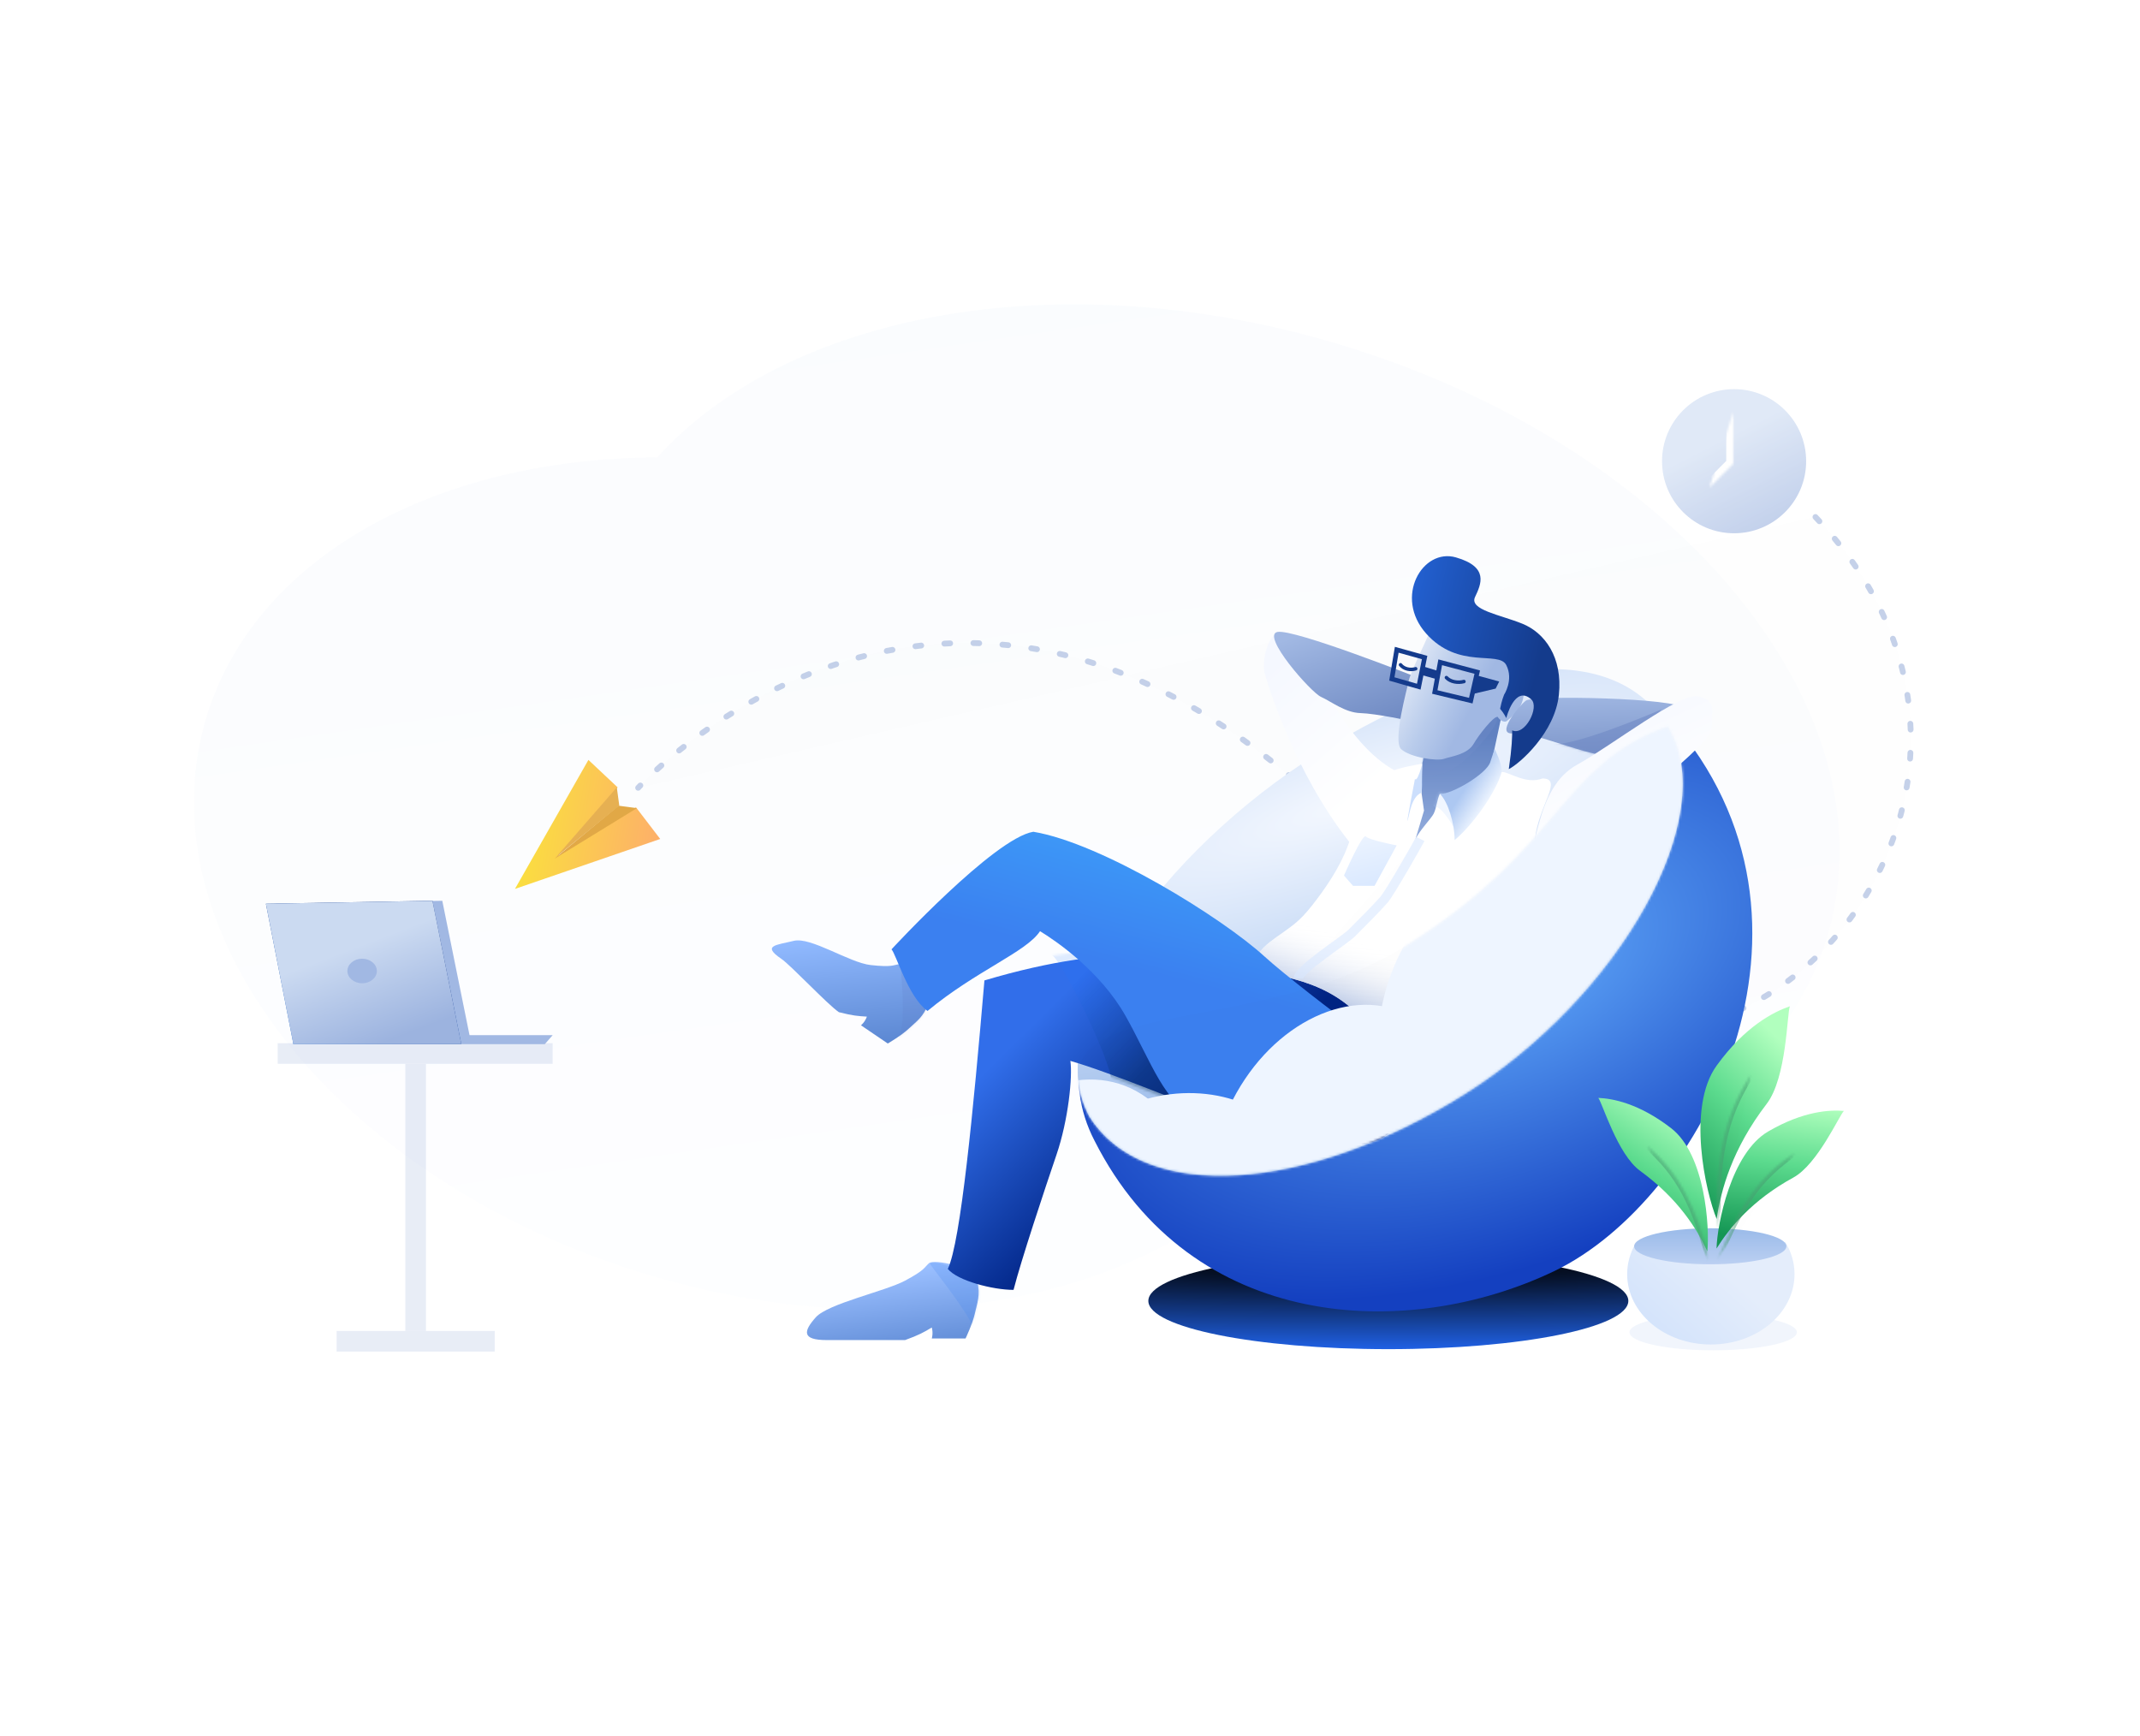 <svg width="900" height="730" viewBox="0 0 900 730" fill="none" xmlns="http://www.w3.org/2000/svg">
<g clip-path="url(#clip0_1_237)">
<rect width="900" height="729.826" transform="matrix(-1 0 0 1 900 0)" fill="white"/>
<path opacity="0.07" fill-rule="evenodd" clip-rule="evenodd" d="M276.41 192.364C330.512 132.437 442.978 110.231 558.543 143.44C702.382 184.774 796.551 296.304 768.877 392.549C745.113 475.194 639.233 519.695 518.711 504.45C464.43 549.4 371.431 564.529 276.582 537.273C145.208 499.521 60.035 394.75 86.342 303.26C106.136 234.421 183.403 192.715 276.41 192.364Z" fill="url(#paint0_linear_1_237)"/>
<g opacity="0.2">
<path fill-rule="evenodd" clip-rule="evenodd" d="M179.148 447.351H170.474V559.763H179.148V447.351Z" fill="#8CA4D4"/>
<path fill-rule="evenodd" clip-rule="evenodd" d="M208.059 559.727H141.563V568.4H208.059V559.727Z" fill="#8CA4D4"/>
<path fill-rule="evenodd" clip-rule="evenodd" d="M232.427 438.713H116.782V447.387H232.427V438.713Z" fill="#8CA4D4"/>
<mask id="mask0_1_237" style="mask-type:alpha" maskUnits="userSpaceOnUse" x="116" y="438" width="117" height="10">
<path fill-rule="evenodd" clip-rule="evenodd" d="M232.427 438.713H116.782V447.387H232.427V438.713Z" fill="white"/>
</mask>
<g mask="url(#mask0_1_237)">
</g>
</g>
<path fill-rule="evenodd" clip-rule="evenodd" d="M198.146 438.713L186.009 378.826L115.956 380.065L127.934 438.713H198.146Z" fill="#A1B8E3"/>
<path fill-rule="evenodd" clip-rule="evenodd" d="M232.427 435.347H123.4V439.127H229.122L232.427 435.347Z" fill="#A1B8E3"/>
<path fill-rule="evenodd" clip-rule="evenodd" d="M194.016 439.126L181.879 378.826L111.826 380.065L123.391 439.126H194.016Z" fill="url(#paint1_linear_1_237)"/>
<path fill-rule="evenodd" clip-rule="evenodd" d="M194.016 439.126L181.879 378.826L111.826 380.065L123.391 439.126H194.016Z" fill="url(#paint2_linear_1_237)"/>
<mask id="mask1_1_237" style="mask-type:alpha" maskUnits="userSpaceOnUse" x="111" y="378" width="84" height="62">
<path fill-rule="evenodd" clip-rule="evenodd" d="M194.016 439.126L181.879 378.826L111.826 380.065L123.391 439.126H194.016Z" fill="white"/>
</mask>
<g mask="url(#mask1_1_237)">
<path fill-rule="evenodd" clip-rule="evenodd" d="M152.302 403.194C148.88 403.194 146.106 405.505 146.106 408.357C146.106 411.208 148.88 413.519 152.302 413.519C155.723 413.519 158.497 411.208 158.497 408.357C158.497 405.505 155.723 403.194 152.302 403.194Z" fill="#A1B8E3"/>
</g>
<g opacity="0.5">
<path fill-rule="evenodd" clip-rule="evenodd" d="M763.506 217.427C883.032 342.993 707.384 520.602 600.805 387.184C421.265 162.429 268.379 331.311 268.379 331.311" fill="black" fill-opacity="0.01"/>
<path d="M763.506 217.427C883.032 342.993 707.384 520.602 600.805 387.184C421.265 162.429 268.379 331.311 268.379 331.311" stroke="#8CA4D4" stroke-width="2.444" stroke-linecap="round" stroke-dasharray="2.44 9.78"/>
</g>
<path fill-rule="evenodd" clip-rule="evenodd" d="M277.66 352.833L267.478 339.532L234.475 360.183L259.754 331.131L247.465 319.58L216.569 373.834L277.66 352.833Z" fill="url(#paint3_linear_1_237)"/>
<path fill-rule="evenodd" clip-rule="evenodd" d="M267.829 339.882L260.105 338.832L233.07 361.233L267.829 339.882Z" fill="#E1A846"/>
<path fill-rule="evenodd" clip-rule="evenodd" d="M260.456 338.832L259.403 331.131L233.772 360.533L260.456 338.832Z" fill="#E6B052"/>
<path fill-rule="evenodd" clip-rule="evenodd" d="M583.882 567.388C528.139 567.388 482.95 558.307 482.95 547.104C482.95 535.902 528.139 526.82 583.882 526.82C639.625 526.82 684.813 535.902 684.813 547.104C684.813 558.307 639.625 567.388 583.882 567.388Z" fill="url(#paint4_radial_1_237)"/>
<path fill-rule="evenodd" clip-rule="evenodd" d="M653.738 534.533C591.884 564.205 501.069 560.285 460.332 479.764C433.418 427.953 490.84 365.914 553.914 322.775C610.524 284.058 660.875 275.278 690.418 297.075C693.792 299.564 699.789 299.075 702.513 302.461C777.5 388.055 715.591 504.861 653.738 534.533Z" fill="url(#paint5_radial_1_237)"/>
<path fill-rule="evenodd" clip-rule="evenodd" d="M615.531 460.398C549.385 501.731 481.071 506.248 458.101 469.488C436.789 429.774 488.493 357.949 554.639 316.616C620.785 275.284 678.417 268.732 701.387 305.491C724.356 342.25 681.677 419.065 615.531 460.398Z" fill="url(#paint6_radial_1_237)"/>
<g filter="url(#filter0_f_1_237)">
<path fill-rule="evenodd" clip-rule="evenodd" d="M600.582 431.402C570.924 449.945 540.294 451.972 529.995 435.48C520.439 417.663 543.622 385.439 573.28 366.896C602.938 348.353 628.779 345.414 639.078 361.905C649.377 378.397 630.241 412.859 600.582 431.402Z" fill="#94B0D7"/>
</g>
<path fill-rule="evenodd" clip-rule="evenodd" d="M410.007 552.313C410.974 547.906 412.428 544.628 410.974 538.679C409.52 532.73 392.788 529.358 390.677 531.264C388.566 533.169 388.91 534.189 380.547 538.63C372.184 543.072 348.214 548.237 343.083 553.999C337.952 559.76 336.997 563.57 347.661 563.57C352.672 563.57 374.621 563.57 380.644 563.57C386.564 561.424 388.555 560.268 391.874 558.282C392.551 560.771 391.874 562.89 391.874 562.89H406.079C406.079 562.89 409.041 556.72 410.007 552.313Z" fill="url(#paint7_linear_1_237)"/>
<mask id="mask2_1_237" style="mask-type:alpha" maskUnits="userSpaceOnUse" x="339" y="530" width="73" height="34">
<path fill-rule="evenodd" clip-rule="evenodd" d="M410.007 552.313C410.974 547.906 412.428 544.628 410.974 538.679C409.52 532.73 392.788 529.358 390.677 531.264C388.566 533.169 388.91 534.189 380.547 538.63C372.184 543.072 348.214 548.237 343.083 553.999C337.952 559.76 336.997 563.57 347.661 563.57C352.672 563.57 374.621 563.57 380.644 563.57C386.564 561.424 388.555 560.268 391.874 558.282C392.551 560.771 391.874 562.89 391.874 562.89H406.079C406.079 562.89 409.041 556.72 410.007 552.313Z" fill="white"/>
</mask>
<g mask="url(#mask2_1_237)">
<g opacity="0.2">
<path fill-rule="evenodd" clip-rule="evenodd" d="M409.972 559.55C406.911 551.665 394.984 536.955 391.529 532.167C388.073 527.38 414.428 537.81 414.428 537.81C414.428 537.81 413.032 567.435 409.972 559.55Z" fill="#3D82F0" style="mix-blend-mode:multiply"/>
</g>
</g>
<path fill-rule="evenodd" clip-rule="evenodd" d="M382.2 432.583C385.347 429.612 388.272 427.798 390.33 422.299C392.389 416.801 380.925 405.11 378.22 405.482C375.514 405.854 375.236 406.848 366.198 405.86C357.159 404.872 340.993 393.879 333.807 395.679C326.622 397.48 320.172 397.516 328.639 403.264C332.618 405.966 348.025 422.43 352.807 425.676C358.666 427.167 360.871 427.324 364.578 427.539C363.772 429.876 362.09 431.191 362.09 431.191L373.368 438.848C373.368 438.848 379.052 435.554 382.2 432.583Z" fill="url(#paint8_linear_1_237)"/>
<mask id="mask3_1_237" style="mask-type:alpha" maskUnits="userSpaceOnUse" x="324" y="395" width="67" height="44">
<path fill-rule="evenodd" clip-rule="evenodd" d="M382.2 432.583C385.347 429.612 388.272 427.798 390.33 422.299C392.389 416.801 380.925 405.11 378.22 405.482C375.514 405.854 375.236 406.848 366.198 405.86C357.159 404.872 340.993 393.879 333.807 395.679C326.622 397.48 320.172 397.516 328.639 403.264C332.618 405.966 348.025 422.43 352.807 425.676C358.666 427.167 360.871 427.324 364.578 427.539C363.772 429.876 362.09 431.191 362.09 431.191L373.368 438.848C373.368 438.848 379.052 435.554 382.2 432.583Z" fill="white"/>
</mask>
<g mask="url(#mask3_1_237)">
<g opacity="0.2">
<path fill-rule="evenodd" clip-rule="evenodd" d="M377.543 437.687C382.278 427.877 377.401 405.744 379.561 403.784C381.721 401.824 392.282 419.623 392.282 419.623C392.282 419.623 397.306 424.606 389.234 432.056C381.161 439.507 372.808 447.497 377.543 437.687Z" fill="#617FC8" style="mix-blend-mode:multiply"/>
</g>
</g>
<g filter="url(#filter1_i_1_237)">
<path fill-rule="evenodd" clip-rule="evenodd" d="M586.957 323.747C564.99 312.051 552.473 277.906 543.4 268.305C534.328 258.704 530.322 277.072 531.821 282.48C533.321 287.888 544.378 324.236 567.458 353.591C567.458 372.769 589.794 339.135 586.957 323.747Z" fill="url(#paint9_linear_1_237)"/>
</g>
<path fill-rule="evenodd" clip-rule="evenodd" d="M596.353 285.003C596.353 285.003 544.287 264.412 537.248 265.773C530.209 267.135 551.246 291.129 555.551 293.065C559.855 295.001 565.705 299.725 572.179 299.893C578.652 300.061 593.532 303.267 593.532 303.267L596.353 285.003Z" fill="url(#paint10_linear_1_237)"/>
<g filter="url(#filter2_i_1_237)">
<path fill-rule="evenodd" clip-rule="evenodd" d="M583.497 439.333C577.1 430.702 561.437 412.698 527.719 406.14C494.001 399.581 463.033 393.457 406.192 410.366C401.512 465.247 396.179 520.504 390.797 531.694C394.902 536.689 409.732 540.506 418.432 540.506C421.588 528.15 431.478 498.381 436.502 483.657C441.527 468.933 443.308 450.655 442.337 444.21C459.467 449.077 494.555 463.869 506.857 468.251C519.16 472.633 561.369 486.525 575.34 475.341C589.311 464.157 589.895 447.964 583.497 439.333Z" fill="url(#paint11_linear_1_237)"/>
</g>
<mask id="mask4_1_237" style="mask-type:alpha" maskUnits="userSpaceOnUse" x="390" y="399" width="198" height="142">
<path fill-rule="evenodd" clip-rule="evenodd" d="M583.497 439.333C577.1 430.702 561.437 412.698 527.719 406.14C494.001 399.581 463.033 393.457 406.192 410.366C401.512 465.247 396.179 520.504 390.797 531.694C394.902 536.689 409.732 540.506 418.432 540.506C421.588 528.15 431.478 498.381 436.502 483.657C441.527 468.933 443.308 450.655 442.337 444.21C459.467 449.077 494.555 463.869 506.857 468.251C519.16 472.633 561.369 486.525 575.34 475.341C589.311 464.157 589.895 447.964 583.497 439.333Z" fill="white"/>
</mask>
<g mask="url(#mask4_1_237)">
<g opacity="0.3">
<path fill-rule="evenodd" clip-rule="evenodd" d="M467.277 454.225C467.277 446.577 447.91 406.211 442.725 401.896C437.539 397.581 452.939 398.222 452.939 398.222C452.939 398.222 488.023 434.637 492.631 454.225C497.238 473.812 467.277 461.873 467.277 454.225Z" fill="url(#paint12_linear_1_237)" style="mix-blend-mode:multiply"/>
</g>
</g>
<path fill-rule="evenodd" clip-rule="evenodd" d="M625.7 328.455C627.396 319.95 630.667 305.041 631.32 301.855C631.974 298.669 600.333 309.673 600.333 309.673L596.354 330.528L591.8 365.798C591.8 365.798 624.004 336.961 625.7 328.455Z" fill="url(#paint13_linear_1_237)"/>
<mask id="mask5_1_237" style="mask-type:alpha" maskUnits="userSpaceOnUse" x="591" y="301" width="41" height="65">
<path fill-rule="evenodd" clip-rule="evenodd" d="M625.7 328.455C627.396 319.95 630.667 305.041 631.32 301.855C631.974 298.669 600.333 309.673 600.333 309.673L596.354 330.528L591.8 365.798C591.8 365.798 624.004 336.961 625.7 328.455Z" fill="white"/>
</mask>
<g mask="url(#mask5_1_237)">
<g opacity="0.2">
<path fill-rule="evenodd" clip-rule="evenodd" d="M629.594 302.741C629.594 305.943 617.587 319.636 611.101 323.39C604.614 327.144 592.928 326.796 592.928 326.796L594.709 308.357L629.594 299.548C629.594 299.548 629.594 299.539 629.594 302.741Z" fill="#7890CB" style="mix-blend-mode:multiply"/>
</g>
</g>
<path fill-rule="evenodd" clip-rule="evenodd" d="M598.109 321.192C598.109 321.192 586.095 323.147 585.268 324.65C577.455 330.325 569.939 347.213 566.729 355.962C563.52 364.711 557.365 373.747 551.817 380.772C546.269 387.797 543.608 389.246 536.339 394.444C529.07 399.642 526.399 403.766 530.513 407.641C534.627 411.516 558.317 410.011 575.181 431.081C589.913 437.121 589.895 439.33 594.272 426.279C598.65 413.229 634.642 380.599 640.479 376C646.317 371.401 644.062 366.981 645.533 352.894C647.005 338.807 657.619 327.385 648.691 327.385C641.656 330.004 634.802 324.65 631.709 324.65C620.438 327.456 617.872 338.549 613.193 336.223C608.514 333.896 605.519 333.896 605.519 333.896C604.427 336.111 604.076 339.905 602.984 342.119C601.892 344.334 597.325 348.776 595.295 352.894L598.883 340.911L597.882 333.746L598.109 321.192Z" fill="white"/>
<path fill-rule="evenodd" clip-rule="evenodd" d="M598.109 321.192C598.109 321.192 586.095 323.147 585.268 324.65C577.455 330.325 569.939 347.213 566.729 355.962C563.52 364.711 557.365 373.747 551.817 380.772C546.269 387.797 543.608 389.246 536.339 394.444C529.07 399.642 526.399 403.766 530.513 407.641C534.627 411.516 558.317 410.011 575.181 431.081C589.913 437.121 589.895 439.33 594.272 426.279C598.65 413.229 634.642 380.599 640.479 376C646.317 371.401 644.062 366.981 645.533 352.894C647.005 338.807 657.619 327.385 648.691 327.385C641.656 330.004 634.802 324.65 631.709 324.65C620.438 327.456 617.872 338.549 613.193 336.223C608.514 333.896 605.519 333.896 605.519 333.896C604.427 336.111 604.076 339.905 602.984 342.119C601.892 344.334 597.325 348.776 595.295 352.894L598.883 340.911L597.882 333.746L598.109 321.192Z" fill="url(#paint14_linear_1_237)"/>
<mask id="mask6_1_237" style="mask-type:alpha" maskUnits="userSpaceOnUse" x="528" y="321" width="125" height="115">
<path fill-rule="evenodd" clip-rule="evenodd" d="M598.109 321.192C598.109 321.192 586.095 323.147 585.268 324.65C577.455 330.325 569.939 347.213 566.729 355.962C563.52 364.711 557.365 373.747 551.817 380.772C546.269 387.797 543.608 389.246 536.339 394.444C529.07 399.642 526.399 403.766 530.513 407.641C534.627 411.516 558.317 410.011 575.181 431.081C589.913 437.121 589.895 439.33 594.272 426.279C598.65 413.229 634.642 380.599 640.479 376C646.317 371.401 644.062 366.981 645.533 352.894C647.005 338.807 657.619 327.385 648.691 327.385C641.656 330.004 634.802 324.65 631.709 324.65C620.438 327.456 617.872 338.549 613.193 336.223C608.514 333.896 605.519 333.896 605.519 333.896C604.427 336.111 604.076 339.905 602.984 342.119C601.892 344.334 597.325 348.776 595.295 352.894L598.883 340.911L597.882 333.746L598.109 321.192Z" fill="white"/>
<path fill-rule="evenodd" clip-rule="evenodd" d="M598.109 321.192C598.109 321.192 586.095 323.147 585.268 324.65C577.455 330.325 569.939 347.213 566.729 355.962C563.52 364.711 557.365 373.747 551.817 380.772C546.269 387.797 543.608 389.246 536.339 394.444C529.07 399.642 526.399 403.766 530.513 407.641C534.627 411.516 558.317 410.011 575.181 431.081C589.913 437.121 589.895 439.33 594.272 426.279C598.65 413.229 634.642 380.599 640.479 376C646.317 371.401 644.062 366.981 645.533 352.894C647.005 338.807 657.619 327.385 648.691 327.385C641.656 330.004 634.802 324.65 631.709 324.65C620.438 327.456 617.872 338.549 613.193 336.223C608.514 333.896 605.519 333.896 605.519 333.896C604.427 336.111 604.076 339.905 602.984 342.119C601.892 344.334 597.325 348.776 595.295 352.894L598.883 340.911L597.882 333.746L598.109 321.192Z" stroke="white"/>
</mask>
<g mask="url(#mask6_1_237)">
<g opacity="0.6">
<mask id="path-36-outside-1_1_237" maskUnits="userSpaceOnUse" x="543.812" y="351.351" width="56" height="61" fill="black">
<rect fill="white" x="543.812" y="351.351" width="56" height="61"/>
<path fill-rule="evenodd" clip-rule="evenodd" d="M597.323 352.817C596.261 354.946 584.64 375.306 582.171 378.234C579.702 381.161 571.607 389.32 568.485 392.408C565.363 395.496 546.229 407.657 546.002 411.47"/>
</mask>
<path fill-rule="evenodd" clip-rule="evenodd" d="M597.323 352.817C596.261 354.946 584.64 375.306 582.171 378.234C579.702 381.161 571.607 389.32 568.485 392.408C565.363 395.496 546.229 407.657 546.002 411.47" fill="black" fill-opacity="0.01"/>
<path d="M582.171 378.234L583.665 379.494L583.665 379.494L582.171 378.234ZM568.485 392.408L567.11 391.018L567.11 391.018L568.485 392.408ZM599.072 353.69C598.506 354.825 595.297 360.511 591.962 366.213C590.285 369.08 588.559 371.981 587.094 374.354C585.666 376.667 584.396 378.628 583.665 379.494L580.676 376.973C581.181 376.375 582.289 374.694 583.767 372.299C585.209 369.964 586.918 367.093 588.587 364.239C591.946 358.497 595.078 352.938 595.573 351.945L599.072 353.69ZM583.665 379.494C581.126 382.504 572.958 390.733 569.86 393.798L567.11 391.018C570.256 387.906 578.277 379.818 580.677 376.973L583.665 379.494ZM569.86 393.798C568.951 394.698 567.023 396.137 564.841 397.732C562.584 399.381 559.92 401.289 557.331 403.231C554.74 405.175 552.294 407.101 550.495 408.756C549.592 409.587 548.901 410.305 548.444 410.889C547.917 411.562 547.943 411.756 547.953 411.586L544.05 411.354C544.117 410.231 544.791 409.211 545.366 408.477C546.011 407.654 546.876 406.772 547.848 405.879C549.798 404.085 552.374 402.062 554.985 400.104C557.599 398.142 560.318 396.194 562.534 394.575C564.824 392.901 566.459 391.662 567.11 391.018L569.86 393.798Z" fill="#D9E8FF" mask="url(#path-36-outside-1_1_237)"/>
</g>
<path opacity="0.3" fill-rule="evenodd" clip-rule="evenodd" d="M612.033 348.996C612.033 348.996 606.699 339.295 603.592 339.295C600.486 339.295 604.68 329.861 604.68 329.861L614.366 337.186L612.033 348.996Z" fill="#CCDFFD"/>
</g>
<path fill-rule="evenodd" clip-rule="evenodd" d="M531.863 402.308C514.157 386.055 463.476 354.6 434.575 349.797C418.018 352.551 374.931 399.251 374.931 399.251C376.874 401.298 381.995 419.45 390.083 425.156C410.454 408.246 431.691 400.35 437.394 391.606C444.508 395.937 462.793 408.583 473.311 427.161C483.828 445.74 490.805 466.906 502.791 467.436C514.777 467.966 531.679 469.335 547.25 459.317C556.293 453.498 582.327 440.529 569.679 432.031C562.431 427.161 539.285 409.121 531.863 402.308Z" fill="url(#paint15_linear_1_237)"/>
<path fill-rule="evenodd" clip-rule="evenodd" d="M600.88 266.666C599.681 269.693 593.101 282.976 592.467 286.286C591.833 289.598 585.571 311.683 589.301 315.084C593.032 318.485 604.217 320.207 607.343 319.118C610.469 318.029 617.189 317.331 619.806 312.738C621.818 309.207 628.209 301.012 629.886 301.481C630.498 302.74 632.633 304.085 633.702 303.221C638.321 299.487 642.28 295.444 640.401 286.286C638.521 277.129 631.932 272.612 624.868 269.639C617.803 266.666 602.079 263.64 600.88 266.666Z" fill="url(#paint16_linear_1_237)"/>
<path fill-rule="evenodd" clip-rule="evenodd" d="M681.64 317.464C673.082 320.929 645.366 307.136 636.571 308.361C628.486 309.487 638.744 296.844 641.78 294.606C644.816 292.369 705.523 293.383 708.71 298.052C711.896 302.722 688.737 314.59 681.64 317.464Z" fill="url(#paint17_linear_1_237)"/>
<mask id="mask7_1_237" style="mask-type:alpha" maskUnits="userSpaceOnUse" x="633" y="293" width="77" height="26">
<path fill-rule="evenodd" clip-rule="evenodd" d="M681.64 317.464C673.082 320.929 645.366 307.136 636.571 308.361C628.486 309.487 638.744 296.844 641.78 294.606C644.816 292.369 705.523 293.383 708.71 298.052C711.896 302.722 688.737 314.59 681.64 317.464Z" fill="white"/>
</mask>
<g mask="url(#mask7_1_237)">
<path opacity="0.5" fill-rule="evenodd" clip-rule="evenodd" d="M698.49 298.488C696.691 299.142 660.19 315.049 651.159 312.845C642.128 310.642 673.664 321.174 673.664 321.174C673.664 321.174 700.29 297.833 698.49 298.488Z" fill="#6B84C2"/>
</g>
<g filter="url(#filter3_i_1_237)">
<path fill-rule="evenodd" clip-rule="evenodd" d="M626.189 286.336C626.189 286.336 630.32 280.06 627.127 273.836C623.933 267.611 607.076 275.913 593.424 260.566C579.772 245.219 591.902 224.507 605.938 228.547C619.973 232.586 616.531 239.821 613.987 245.219C611.443 250.616 624.534 252.643 633.895 256.442C643.257 260.242 650.898 270.465 649.248 286.336C647.599 302.208 632.874 315.204 628.188 317.595C629.55 308.216 629.611 303.906 629.611 301.294C634.987 303.778 641.248 291.46 637.602 288.22C630.639 282.03 627.127 296.129 627.127 296.129C627.127 296.129 626.189 294.121 624.534 292.219C625.164 288.823 626.189 286.336 626.189 286.336Z" fill="url(#paint18_linear_1_237)"/>
</g>
<path fill-rule="evenodd" clip-rule="evenodd" d="M597.817 333.411C593.543 334.929 592.725 342.824 591.991 345.05C591.257 347.276 595.071 327.6 595.071 327.6C596.413 329.451 599.284 316.886 598.744 318.729C597.293 323.684 598.509 329.297 597.817 333.411Z" fill="#CCDFFD"/>
<path fill-rule="evenodd" clip-rule="evenodd" d="M611.763 353.302C611.763 346.309 608.983 337.14 605.551 333.868C610.528 334.175 625.17 325.427 626.733 320.551C628.296 315.674 628.587 314.977 628.587 314.977C628.587 314.977 631.601 320.81 631.601 324.509C629.468 332.534 619.953 346.465 611.763 353.302Z" fill="url(#paint19_linear_1_237)"/>
<g filter="url(#filter4_i_1_237)">
<path fill-rule="evenodd" clip-rule="evenodd" d="M654.548 325.464C669.004 317.518 697.881 294.925 705.471 296.769C713.061 298.613 711.091 302.039 711.091 309.896C711.091 317.753 671.424 344.286 665.317 357.415C662.703 363.035 656.004 376.917 644.015 374.655C632.025 372.393 635.662 360.48 638.246 350.87C641.284 339.575 645.646 330.358 654.548 325.464Z" fill="url(#paint20_linear_1_237)"/>
</g>
<path fill-rule="evenodd" clip-rule="evenodd" d="M615.68 286.621C613.15 287.294 609.988 286.801 608.297 284.956Z" fill="black" fill-opacity="0.01"/>
<path d="M615.68 286.621C613.15 287.294 609.988 286.801 608.297 284.956" stroke="#143B8C" stroke-width="1.466" stroke-linecap="round"/>
<path fill-rule="evenodd" clip-rule="evenodd" d="M595.381 281.244C593.196 281.917 590.465 281.425 589.005 279.58Z" fill="black" fill-opacity="0.01"/>
<path d="M595.381 281.244C593.196 281.917 590.465 281.425 589.005 279.58" stroke="#143B8C" stroke-width="1.466" stroke-linecap="round"/>
<path fill-rule="evenodd" clip-rule="evenodd" d="M621.273 282.657L618.555 294.66L603.414 291.026L605.695 278.524L621.273 282.657Z" fill="black" fill-opacity="0.01" stroke="#143B8C" stroke-width="1.955"/>
<path fill-rule="evenodd" clip-rule="evenodd" d="M599.146 276.523L596.681 288.788L585.344 285.536L587.413 273.262L599.146 276.523Z" fill="black" fill-opacity="0.01" stroke="#143B8C" stroke-width="1.955"/>
<path fill-rule="evenodd" clip-rule="evenodd" d="M621.578 284.166L630.505 286.61L629.013 289.59L619.364 291.867L621.578 284.166Z" fill="#143B8C"/>
<path fill-rule="evenodd" clip-rule="evenodd" d="M605.193 282.309L598.381 280.211L597.632 283.807L604.704 285.779L605.193 282.309Z" fill="#143B8C"/>
<path fill-rule="evenodd" clip-rule="evenodd" d="M615.531 460.398C549.385 501.731 481.071 506.248 458.101 469.488C430.515 415.901 525.104 439.088 591.25 397.755C657.396 356.423 655.761 321.922 701.387 305.491C724.356 342.25 681.677 419.065 615.531 460.398Z" fill="black" fill-opacity="0.01"/>
<mask id="mask8_1_237" style="mask-type:alpha" maskUnits="userSpaceOnUse" x="453" y="305" width="255" height="190">
<path fill-rule="evenodd" clip-rule="evenodd" d="M615.531 460.398C549.385 501.731 481.071 506.248 458.101 469.488C430.515 415.901 525.104 439.088 591.25 397.755C657.396 356.423 655.761 321.922 701.387 305.491C724.356 342.25 681.677 419.065 615.531 460.398Z" fill="white"/>
</mask>
<g mask="url(#mask8_1_237)">
<g filter="url(#filter5_i_1_237)">
<path fill-rule="evenodd" clip-rule="evenodd" d="M733.852 408.22C699.327 430.641 659.778 431.014 645.517 409.054C631.256 387.094 647.683 351.116 682.208 328.696C716.733 306.275 756.282 305.901 770.543 327.861C784.804 349.822 768.377 385.799 733.852 408.22Z" fill="#EEF5FF"/>
</g>
<g filter="url(#filter6_i_1_237)">
<path fill-rule="evenodd" clip-rule="evenodd" d="M612.731 497.585C587.287 485.721 579.377 448.833 595.064 415.193C610.75 381.554 644.093 363.902 669.536 375.766C694.98 387.631 702.89 424.519 687.203 458.159C671.517 491.798 638.175 509.45 612.731 497.585Z" fill="#EEF5FF"/>
</g>
<g filter="url(#filter7_i_1_237)">
<path fill-rule="evenodd" clip-rule="evenodd" d="M546.747 554.283C521.303 542.418 513.393 505.53 529.079 471.891C544.766 438.251 578.108 420.599 603.552 432.464C628.995 444.328 636.905 481.217 621.219 514.856C605.533 548.495 572.19 566.147 546.747 554.283Z" fill="#EEF5FF"/>
</g>
<g filter="url(#filter8_i_1_237)">
<path fill-rule="evenodd" clip-rule="evenodd" d="M423.576 573.345C398.132 561.481 390.222 524.592 405.909 490.953C421.595 457.313 454.937 439.661 480.381 451.526C505.825 463.39 513.735 500.279 498.048 533.918C482.362 567.558 449.019 585.21 423.576 573.345Z" fill="#EEF5FF"/>
</g>
<g filter="url(#filter9_i_1_237)">
<path fill-rule="evenodd" clip-rule="evenodd" d="M510.729 536.066C482.864 539.487 458.155 524.993 455.54 503.692C452.924 482.391 473.393 462.349 501.258 458.928C529.122 455.506 553.831 470.001 556.447 491.302C559.062 512.603 538.594 532.644 510.729 536.066Z" fill="#EEF5FF"/>
</g>
</g>
<path fill-rule="evenodd" clip-rule="evenodd" d="M587.397 355.53C587.397 355.53 575.828 353.342 574.441 351.786C573.054 350.23 565.219 368.206 565.219 368.206L569.023 372.525H578.091L587.397 355.53Z" fill="url(#paint21_linear_1_237)"/>
<path opacity="0.2" fill-rule="evenodd" clip-rule="evenodd" d="M720.494 552.725C701.058 552.725 685.302 556.117 685.302 560.301C685.302 564.485 701.058 567.877 720.494 567.877C739.929 567.877 755.685 564.485 755.685 560.301C755.685 556.117 739.929 552.725 720.494 552.725Z" fill="#BBCFF2"/>
<path fill-rule="evenodd" clip-rule="evenodd" d="M687.767 523.091C685.56 526.957 684.325 531.288 684.325 535.862C684.325 552.194 700.08 565.433 719.516 565.433C738.952 565.433 754.708 552.194 754.708 535.862C754.708 531.022 753.324 526.453 750.87 522.421C735.28 524.889 704.25 524.73 687.767 523.091Z" fill="url(#paint22_linear_1_237)"/>
<mask id="mask9_1_237" style="mask-type:alpha" maskUnits="userSpaceOnUse" x="684" y="522" width="71" height="44">
<path fill-rule="evenodd" clip-rule="evenodd" d="M687.767 523.091C685.56 526.957 684.325 531.288 684.325 535.862C684.325 552.194 700.08 565.433 719.516 565.433C738.952 565.433 754.708 552.194 754.708 535.862C754.708 531.022 753.324 526.453 750.87 522.421C735.28 524.889 704.25 524.73 687.767 523.091Z" fill="white"/>
</mask>
<g mask="url(#mask9_1_237)">
</g>
<path fill-rule="evenodd" clip-rule="evenodd" d="M719.272 516.556C701.59 516.556 687.257 519.948 687.257 524.132C687.257 528.316 701.59 531.708 719.272 531.708C736.953 531.708 751.286 528.316 751.286 524.132C751.286 519.948 736.953 516.556 719.272 516.556Z" fill="url(#paint23_linear_1_237)"/>
<mask id="mask10_1_237" style="mask-type:alpha" maskUnits="userSpaceOnUse" x="687" y="516" width="65" height="16">
<path fill-rule="evenodd" clip-rule="evenodd" d="M719.272 516.556C701.59 516.556 687.257 519.948 687.257 524.132C687.257 528.316 701.59 531.708 719.272 531.708C736.953 531.708 751.286 528.316 751.286 524.132C751.286 519.948 736.953 516.556 719.272 516.556Z" fill="white"/>
</mask>
<g mask="url(#mask10_1_237)">
</g>
<g filter="url(#filter10_i_1_237)">
<path fill-rule="evenodd" clip-rule="evenodd" d="M721.96 517.534C723.708 505.435 728.518 487.963 742.977 469.145C751.495 458.06 751.523 431.065 752.753 428.088C746.069 430.387 734.063 436.311 721.96 453.016C709.273 470.527 717.321 506.239 721.96 517.534Z" fill="url(#paint24_linear_1_237)"/>
</g>
<mask id="mask11_1_237" style="mask-type:alpha" maskUnits="userSpaceOnUse" x="715" y="428" width="38" height="90">
<path fill-rule="evenodd" clip-rule="evenodd" d="M721.96 517.534C723.708 505.435 728.518 487.963 742.977 469.145C751.495 458.06 751.523 431.065 752.753 428.088C746.069 430.387 734.063 436.311 721.96 453.016C709.273 470.527 717.321 506.239 721.96 517.534Z" fill="white"/>
</mask>
<g mask="url(#mask11_1_237)">
<g style="mix-blend-mode:multiply" opacity="0.5">
<mask id="path-71-inside-2_1_237" fill="white">
<path fill-rule="evenodd" clip-rule="evenodd" d="M722.449 517.534C721.114 488.123 724.776 469.561 736.289 452.038Z"/>
</mask>
<path fill-rule="evenodd" clip-rule="evenodd" d="M722.449 517.534C721.114 488.123 724.776 469.561 736.289 452.038Z" fill="black" fill-opacity="0.01"/>
<path d="M720.984 517.6C719.642 488.022 723.317 469.111 735.064 451.233L737.515 452.843C726.235 470.011 722.587 488.224 723.914 517.467L720.984 517.6Z" fill="#489C71" mask="url(#path-71-inside-2_1_237)"/>
</g>
</g>
<g filter="url(#filter11_i_1_237)">
<path fill-rule="evenodd" clip-rule="evenodd" d="M721.906 529.953C727.307 521.313 736.851 509.605 754.21 500.112C764.436 494.52 773.532 473.943 775.471 472.086C769.599 471.593 758.445 472.077 743.595 480.75C728.027 489.842 722.163 519.78 721.906 529.953Z" fill="url(#paint25_linear_1_237)"/>
</g>
<mask id="mask12_1_237" style="mask-type:alpha" maskUnits="userSpaceOnUse" x="721" y="471" width="55" height="59">
<path fill-rule="evenodd" clip-rule="evenodd" d="M721.906 529.953C727.307 521.313 736.851 509.605 754.21 500.112C764.436 494.52 773.532 473.943 775.471 472.086C769.599 471.593 758.445 472.077 743.595 480.75C728.027 489.842 722.163 519.78 721.906 529.953Z" fill="white"/>
</mask>
<g mask="url(#mask12_1_237)">
<g style="mix-blend-mode:multiply" opacity="0.5">
<mask id="path-75-inside-3_1_237" fill="white">
<path fill-rule="evenodd" clip-rule="evenodd" d="M722.279 530.117C731.148 507.24 740.182 494.314 754.858 484.819Z"/>
</mask>
<path fill-rule="evenodd" clip-rule="evenodd" d="M722.279 530.117C731.148 507.24 740.182 494.314 754.858 484.819Z" fill="black" fill-opacity="0.01"/>
<path d="M720.912 529.587C729.841 506.553 739.028 493.314 754.061 483.588L755.654 486.05C741.335 495.315 732.454 507.926 723.646 530.647L720.912 529.587Z" fill="#489C71" mask="url(#path-75-inside-3_1_237)"/>
</g>
</g>
<g filter="url(#filter12_i_1_237)">
<path fill-rule="evenodd" clip-rule="evenodd" d="M718.027 531.136C713.768 521.837 705.782 508.949 689.722 497.257C680.262 490.37 673.873 468.708 672.182 466.609C678.096 466.876 689.142 468.796 702.809 479.348C717.135 490.408 719.091 520.975 718.027 531.136Z" fill="url(#paint26_linear_1_237)"/>
</g>
<mask id="mask13_1_237" style="mask-type:alpha" maskUnits="userSpaceOnUse" x="672" y="466" width="47" height="66">
<path fill-rule="evenodd" clip-rule="evenodd" d="M718.027 531.136C713.768 521.837 705.782 508.949 689.722 497.257C680.262 490.37 673.873 468.708 672.182 466.609C678.096 466.876 689.142 468.796 702.809 479.348C717.135 490.408 719.091 520.975 718.027 531.136Z" fill="white"/>
</mask>
<g mask="url(#mask13_1_237)">
<g style="mix-blend-mode:multiply" opacity="0.5">
<mask id="path-79-inside-4_1_237" fill="white">
<path fill-rule="evenodd" clip-rule="evenodd" d="M719.265 531.116C713.401 507.193 706.079 493.158 692.694 481.811Z"/>
</mask>
<path fill-rule="evenodd" clip-rule="evenodd" d="M719.265 531.116C713.401 507.193 706.079 493.158 692.694 481.811Z" fill="black" fill-opacity="0.01"/>
<path d="M717.841 531.465C712.016 507.705 704.807 494.002 691.745 482.929L693.642 480.692C707.352 492.315 714.785 506.681 720.69 530.767L717.841 531.465Z" fill="#489C71" mask="url(#path-79-inside-4_1_237)"/>
</g>
</g>
<g opacity="0.6">
<path fill-rule="evenodd" clip-rule="evenodd" d="M729.292 163.662C712.555 163.662 698.988 177.229 698.988 193.966C698.988 210.702 712.555 224.269 729.292 224.269C746.028 224.269 759.595 210.702 759.595 193.966C759.595 177.229 746.028 163.662 729.292 163.662Z" fill="url(#paint27_linear_1_237)"/>
<mask id="mask14_1_237" style="mask-type:alpha" maskUnits="userSpaceOnUse" x="698" y="163" width="62" height="62">
<path fill-rule="evenodd" clip-rule="evenodd" d="M729.292 163.662C712.555 163.662 698.988 177.229 698.988 193.966C698.988 210.702 712.555 224.269 729.292 224.269C746.028 224.269 759.595 210.702 759.595 193.966C759.595 177.229 746.028 163.662 729.292 163.662Z" fill="white"/>
</mask>
<g mask="url(#mask14_1_237)">
</g>
<mask id="path-83-inside-5_1_237" fill="white">
<path fill-rule="evenodd" clip-rule="evenodd" d="M728.922 173.27V195.074L718.944 205.052"/>
</mask>
<path d="M725.989 173.27C725.989 171.65 727.302 170.338 728.922 170.338C730.542 170.338 731.855 171.65 731.855 173.27H725.989ZM728.922 195.074H731.855C731.855 195.852 731.546 196.598 730.996 197.148L728.922 195.074ZM721.018 207.126C719.872 208.271 718.015 208.271 716.87 207.126C715.725 205.981 715.725 204.124 716.87 202.979L721.018 207.126ZM731.855 173.27V195.074H725.989V173.27H731.855ZM730.996 197.148L721.018 207.126L716.87 202.979L726.848 193L730.996 197.148Z" fill="white" mask="url(#path-83-inside-5_1_237)"/>
</g>
</g>
<defs>
<filter id="filter0_f_1_237" x="478.945" y="302.227" width="211.815" height="193.32" filterUnits="userSpaceOnUse" color-interpolation-filters="sRGB">
<feFlood flood-opacity="0" result="BackgroundImageFix"/>
<feBlend mode="normal" in="SourceGraphic" in2="BackgroundImageFix" result="shape"/>
<feGaussianBlur stdDeviation="24.434" result="effect1_foregroundBlur_1_237"/>
</filter>
<filter id="filter1_i_1_237" x="531.514" y="265.573" width="55.692" height="94.26" filterUnits="userSpaceOnUse" color-interpolation-filters="sRGB">
<feFlood flood-opacity="0" result="BackgroundImageFix"/>
<feBlend mode="normal" in="SourceGraphic" in2="BackgroundImageFix" result="shape"/>
<feColorMatrix in="SourceAlpha" type="matrix" values="0 0 0 0 0 0 0 0 0 0 0 0 0 0 0 0 0 0 127 0" result="hardAlpha"/>
<feOffset dy="0.489"/>
<feGaussianBlur stdDeviation="2.933"/>
<feComposite in2="hardAlpha" operator="arithmetic" k2="-1" k3="1"/>
<feColorMatrix type="matrix" values="0 0 0 0 0.898 0 0 0 0 0.941 0 0 0 0 1 0 0 0 1 0"/>
<feBlend mode="normal" in2="shape" result="effect1_innerShadow_1_237"/>
</filter>
<filter id="filter2_i_1_237" x="390.797" y="399.438" width="204.44" height="143.023" filterUnits="userSpaceOnUse" color-interpolation-filters="sRGB">
<feFlood flood-opacity="0" result="BackgroundImageFix"/>
<feBlend mode="normal" in="SourceGraphic" in2="BackgroundImageFix" result="shape"/>
<feColorMatrix in="SourceAlpha" type="matrix" values="0 0 0 0 0 0 0 0 0 0 0 0 0 0 0 0 0 0 127 0" result="hardAlpha"/>
<feOffset dx="7.82" dy="1.955"/>
<feGaussianBlur stdDeviation="6.843"/>
<feComposite in2="hardAlpha" operator="arithmetic" k2="-1" k3="1"/>
<feColorMatrix type="matrix" values="0 0 0 0 0.104 0 0 0 0 0.317 0 0 0 0 0.81 0 0 0 1 0"/>
<feBlend mode="normal" in2="shape" result="effect1_innerShadow_1_237"/>
</filter>
<filter id="filter3_i_1_237" x="587.449" y="228.035" width="68.378" height="95.426" filterUnits="userSpaceOnUse" color-interpolation-filters="sRGB">
<feFlood flood-opacity="0" result="BackgroundImageFix"/>
<feBlend mode="normal" in="SourceGraphic" in2="BackgroundImageFix" result="shape"/>
<feColorMatrix in="SourceAlpha" type="matrix" values="0 0 0 0 0 0 0 0 0 0 0 0 0 0 0 0 0 0 127 0" result="hardAlpha"/>
<feOffset dx="6.354" dy="5.865"/>
<feGaussianBlur stdDeviation="4.399"/>
<feComposite in2="hardAlpha" operator="arithmetic" k2="-1" k3="1"/>
<feColorMatrix type="matrix" values="0 0 0 0 0 0 0 0 0 0 0 0 0 0 0 0 0 0 0.14 0"/>
<feBlend mode="normal" in2="shape" result="effect1_innerShadow_1_237"/>
</filter>
<filter id="filter4_i_1_237" x="635.635" y="292.752" width="81.551" height="82.15" filterUnits="userSpaceOnUse" color-interpolation-filters="sRGB">
<feFlood flood-opacity="0" result="BackgroundImageFix"/>
<feBlend mode="normal" in="SourceGraphic" in2="BackgroundImageFix" result="shape"/>
<feColorMatrix in="SourceAlpha" type="matrix" values="0 0 0 0 0 0 0 0 0 0 0 0 0 0 0 0 0 0 127 0" result="hardAlpha"/>
<feOffset dx="8.798" dy="-3.91"/>
<feGaussianBlur stdDeviation="2.933"/>
<feComposite in2="hardAlpha" operator="arithmetic" k2="-1" k3="1"/>
<feColorMatrix type="matrix" values="0 0 0 0 0.898 0 0 0 0 0.941 0 0 0 0 1 0 0 0 1 0"/>
<feBlend mode="normal" in2="shape" result="effect1_innerShadow_1_237"/>
</filter>
<filter id="filter5_i_1_237" x="630.112" y="301.368" width="145.571" height="123.914" filterUnits="userSpaceOnUse" color-interpolation-filters="sRGB">
<feFlood flood-opacity="0" result="BackgroundImageFix"/>
<feBlend mode="normal" in="SourceGraphic" in2="BackgroundImageFix" result="shape"/>
<feColorMatrix in="SourceAlpha" type="matrix" values="0 0 0 0 0 0 0 0 0 0 0 0 0 0 0 0 0 0 127 0" result="hardAlpha"/>
<feOffset dx="-13.441" dy="-19.209"/>
<feGaussianBlur stdDeviation="5.132"/>
<feComposite in2="hardAlpha" operator="arithmetic" k2="-1" k3="1"/>
<feColorMatrix type="matrix" values="0 0 0 0 0.58 0 0 0 0 0.675 0 0 0 0 0.855 0 0 0 0.43 0"/>
<feBlend mode="normal" in2="shape" result="effect1_innerShadow_1_237"/>
</filter>
<filter id="filter6_i_1_237" x="579.722" y="361.807" width="115.541" height="139.473" filterUnits="userSpaceOnUse" color-interpolation-filters="sRGB">
<feFlood flood-opacity="0" result="BackgroundImageFix"/>
<feBlend mode="normal" in="SourceGraphic" in2="BackgroundImageFix" result="shape"/>
<feColorMatrix in="SourceAlpha" type="matrix" values="0 0 0 0 0 0 0 0 0 0 0 0 0 0 0 0 0 0 127 0" result="hardAlpha"/>
<feOffset dx="-7.283" dy="-12.17"/>
<feGaussianBlur stdDeviation="5.132"/>
<feComposite in2="hardAlpha" operator="arithmetic" k2="-1" k3="1"/>
<feColorMatrix type="matrix" values="0 0 0 0 0.58 0 0 0 0 0.675 0 0 0 0 0.855 0 0 0 0.43 0"/>
<feBlend mode="normal" in2="shape" result="effect1_innerShadow_1_237"/>
</filter>
<filter id="filter7_i_1_237" x="510.756" y="422.561" width="118.522" height="135.417" filterUnits="userSpaceOnUse" color-interpolation-filters="sRGB">
<feFlood flood-opacity="0" result="BackgroundImageFix"/>
<feBlend mode="normal" in="SourceGraphic" in2="BackgroundImageFix" result="shape"/>
<feColorMatrix in="SourceAlpha" type="matrix" values="0 0 0 0 0 0 0 0 0 0 0 0 0 0 0 0 0 0 127 0" result="hardAlpha"/>
<feOffset dx="-12.17" dy="-6.207"/>
<feGaussianBlur stdDeviation="5.132"/>
<feComposite in2="hardAlpha" operator="arithmetic" k2="-1" k3="1"/>
<feColorMatrix type="matrix" values="0 0 0 0 0.58 0 0 0 0 0.675 0 0 0 0 0.855 0 0 0 0.43 0"/>
<feBlend mode="normal" in2="shape" result="effect1_innerShadow_1_237"/>
</filter>
<filter id="filter8_i_1_237" x="393.011" y="447.831" width="113.097" height="135.368" filterUnits="userSpaceOnUse" color-interpolation-filters="sRGB">
<feFlood flood-opacity="0" result="BackgroundImageFix"/>
<feBlend mode="normal" in="SourceGraphic" in2="BackgroundImageFix" result="shape"/>
<feColorMatrix in="SourceAlpha" type="matrix" values="0 0 0 0 0 0 0 0 0 0 0 0 0 0 0 0 0 0 127 0" result="hardAlpha"/>
<feOffset dx="-4.839" dy="6.159"/>
<feGaussianBlur stdDeviation="5.132"/>
<feComposite in2="hardAlpha" operator="arithmetic" k2="-1" k3="1"/>
<feColorMatrix type="matrix" values="0 0 0 0 0.58 0 0 0 0 0.675 0 0 0 0 0.855 0 0 0 0.43 0"/>
<feBlend mode="normal" in2="shape" result="effect1_innerShadow_1_237"/>
</filter>
<filter id="filter9_i_1_237" x="446.126" y="458.428" width="110.546" height="79.409" filterUnits="userSpaceOnUse" color-interpolation-filters="sRGB">
<feFlood flood-opacity="0" result="BackgroundImageFix"/>
<feBlend mode="normal" in="SourceGraphic" in2="BackgroundImageFix" result="shape"/>
<feColorMatrix in="SourceAlpha" type="matrix" values="0 0 0 0 0 0 0 0 0 0 0 0 0 0 0 0 0 0 127 0" result="hardAlpha"/>
<feOffset dx="-9.189" dy="1.271"/>
<feGaussianBlur stdDeviation="5.132"/>
<feComposite in2="hardAlpha" operator="arithmetic" k2="-1" k3="1"/>
<feColorMatrix type="matrix" values="0 0 0 0 0.58 0 0 0 0 0.675 0 0 0 0 0.855 0 0 0 0.43 0"/>
<feBlend mode="normal" in2="shape" result="effect1_innerShadow_1_237"/>
</filter>
<filter id="filter10_i_1_237" x="715.143" y="423.201" width="37.609" height="94.333" filterUnits="userSpaceOnUse" color-interpolation-filters="sRGB">
<feFlood flood-opacity="0" result="BackgroundImageFix"/>
<feBlend mode="normal" in="SourceGraphic" in2="BackgroundImageFix" result="shape"/>
<feColorMatrix in="SourceAlpha" type="matrix" values="0 0 0 0 0 0 0 0 0 0 0 0 0 0 0 0 0 0 127 0" result="hardAlpha"/>
<feOffset dy="-4.888"/>
<feGaussianBlur stdDeviation="3.177"/>
<feComposite in2="hardAlpha" operator="arithmetic" k2="-1" k3="1"/>
<feColorMatrix type="matrix" values="0 0 0 0 0.221 0 0 0 0 0.779 0 0 0 0 0.473 0 0 0 1 0"/>
<feBlend mode="normal" in2="shape" result="effect1_innerShadow_1_237"/>
</filter>
<filter id="filter11_i_1_237" x="721.906" y="467.066" width="53.565" height="62.886" filterUnits="userSpaceOnUse" color-interpolation-filters="sRGB">
<feFlood flood-opacity="0" result="BackgroundImageFix"/>
<feBlend mode="normal" in="SourceGraphic" in2="BackgroundImageFix" result="shape"/>
<feColorMatrix in="SourceAlpha" type="matrix" values="0 0 0 0 0 0 0 0 0 0 0 0 0 0 0 0 0 0 127 0" result="hardAlpha"/>
<feOffset dy="-4.888"/>
<feGaussianBlur stdDeviation="3.177"/>
<feComposite in2="hardAlpha" operator="arithmetic" k2="-1" k3="1"/>
<feColorMatrix type="matrix" values="0 0 0 0 0.221 0 0 0 0 0.779 0 0 0 0 0.473 0 0 0 1 0"/>
<feBlend mode="normal" in2="shape" result="effect1_innerShadow_1_237"/>
</filter>
<filter id="filter12_i_1_237" x="672.182" y="461.721" width="46.089" height="69.415" filterUnits="userSpaceOnUse" color-interpolation-filters="sRGB">
<feFlood flood-opacity="0" result="BackgroundImageFix"/>
<feBlend mode="normal" in="SourceGraphic" in2="BackgroundImageFix" result="shape"/>
<feColorMatrix in="SourceAlpha" type="matrix" values="0 0 0 0 0 0 0 0 0 0 0 0 0 0 0 0 0 0 127 0" result="hardAlpha"/>
<feOffset dy="-4.888"/>
<feGaussianBlur stdDeviation="3.177"/>
<feComposite in2="hardAlpha" operator="arithmetic" k2="-1" k3="1"/>
<feColorMatrix type="matrix" values="0 0 0 0 0.221 0 0 0 0 0.779 0 0 0 0 0.473 0 0 0 1 0"/>
<feBlend mode="normal" in2="shape" result="effect1_innerShadow_1_237"/>
</filter>
<linearGradient id="paint0_linear_1_237" x1="52.394" y1="605.215" x2="-16.304" y2="130.875" gradientUnits="userSpaceOnUse">
<stop stop-color="#ECF2FC"/>
<stop offset="1" stop-color="#B9CFF7"/>
</linearGradient>
<linearGradient id="paint1_linear_1_237" x1="88.037" y1="422.151" x2="119.528" y2="370.585" gradientUnits="userSpaceOnUse">
<stop stop-color="#367ED7"/>
<stop offset="1" stop-color="#153D8E"/>
</linearGradient>
<linearGradient id="paint2_linear_1_237" x1="158.048" y1="395.111" x2="172.809" y2="434.183" gradientUnits="userSpaceOnUse">
<stop stop-color="#CBDAF1"/>
<stop offset="1" stop-color="#9CB3DF"/>
</linearGradient>
<linearGradient id="paint3_linear_1_237" x1="273.567" y1="387.995" x2="207.993" y2="377.736" gradientUnits="userSpaceOnUse">
<stop stop-color="#FDAE6B"/>
<stop offset="1" stop-color="#FAE539"/>
</linearGradient>
<radialGradient id="paint4_radial_1_237" cx="0" cy="0" r="1" gradientUnits="userSpaceOnUse" gradientTransform="translate(584.126 532.034) rotate(90) scale(35.843 578.761)">
<stop/>
<stop offset="1" stop-color="#2062E7"/>
</radialGradient>
<radialGradient id="paint5_radial_1_237" cx="0" cy="0" r="1" gradientUnits="userSpaceOnUse" gradientTransform="translate(632.844 406.833) rotate(-112.233) scale(122.731 215.279)">
<stop stop-color="#62ABFB"/>
<stop offset="1" stop-color="#1440C0"/>
</radialGradient>
<radialGradient id="paint6_radial_1_237" cx="0" cy="0" r="1" gradientUnits="userSpaceOnUse" gradientTransform="translate(571.947 336.185) rotate(71.534) scale(129.572 595.244)">
<stop stop-color="#F4F8FF"/>
<stop offset="1" stop-color="#89B1E9"/>
</radialGradient>
<linearGradient id="paint7_linear_1_237" x1="390.753" y1="532.635" x2="395.733" y2="569.945" gradientUnits="userSpaceOnUse">
<stop stop-color="#9ABFFF"/>
<stop offset="1" stop-color="#5B87D2"/>
</linearGradient>
<linearGradient id="paint8_linear_1_237" x1="393.016" y1="389.532" x2="397.944" y2="436.729" gradientUnits="userSpaceOnUse">
<stop stop-color="#91BAFF"/>
<stop offset="1" stop-color="#5B87D2"/>
</linearGradient>
<linearGradient id="paint9_linear_1_237" x1="556.452" y1="259.656" x2="600.803" y2="310.144" gradientUnits="userSpaceOnUse">
<stop stop-color="#F5F8FF"/>
<stop offset="1" stop-color="white"/>
</linearGradient>
<linearGradient id="paint10_linear_1_237" x1="563.353" y1="316.442" x2="545.305" y2="267.405" gradientUnits="userSpaceOnUse">
<stop stop-color="#6B86C0"/>
<stop offset="1" stop-color="#A1B8E3"/>
</linearGradient>
<linearGradient id="paint11_linear_1_237" x1="463.279" y1="504.012" x2="407.474" y2="447.676" gradientUnits="userSpaceOnUse">
<stop stop-color="#002383"/>
<stop offset="1" stop-color="#316EEA"/>
</linearGradient>
<linearGradient id="paint12_linear_1_237" x1="451.518" y1="481.577" x2="417.546" y2="449.519" gradientUnits="userSpaceOnUse">
<stop stop-color="#002343"/>
<stop offset="1" stop-color="#1A72FF" stop-opacity="0.437"/>
</linearGradient>
<linearGradient id="paint13_linear_1_237" x1="624.244" y1="309.28" x2="624.244" y2="350.463" gradientUnits="userSpaceOnUse">
<stop stop-color="#6081C1"/>
<stop offset="1" stop-color="#90AADB"/>
</linearGradient>
<linearGradient id="paint14_linear_1_237" x1="541.488" y1="417.947" x2="551.538" y2="389.257" gradientUnits="userSpaceOnUse">
<stop stop-color="#B1C2E4"/>
<stop offset="1" stop-color="white" stop-opacity="0.01"/>
</linearGradient>
<linearGradient id="paint15_linear_1_237" x1="532.035" y1="365.823" x2="518.548" y2="418.212" gradientUnits="userSpaceOnUse">
<stop stop-color="#3D9BF8"/>
<stop offset="1" stop-color="#3B80F0"/>
</linearGradient>
<linearGradient id="paint16_linear_1_237" x1="582.966" y1="264.969" x2="624.661" y2="286.898" gradientUnits="userSpaceOnUse">
<stop stop-color="white"/>
<stop offset="0.701" stop-color="#B8CBEB"/>
<stop offset="1" stop-color="#A1B8E3"/>
</linearGradient>
<linearGradient id="paint17_linear_1_237" x1="620.229" y1="323.437" x2="618.877" y2="293.197" gradientUnits="userSpaceOnUse">
<stop stop-color="#7992C7"/>
<stop offset="1" stop-color="#A1B8E3"/>
</linearGradient>
<linearGradient id="paint18_linear_1_237" x1="583.143" y1="196.546" x2="655.444" y2="214.323" gradientUnits="userSpaceOnUse">
<stop stop-color="#2669E1"/>
<stop offset="1" stop-color="#143B8C"/>
</linearGradient>
<linearGradient id="paint19_linear_1_237" x1="622.559" y1="342.156" x2="613.123" y2="336.124" gradientUnits="userSpaceOnUse">
<stop stop-color="#EEF5FF"/>
<stop offset="1" stop-color="#ADC8F2"/>
</linearGradient>
<linearGradient id="paint20_linear_1_237" x1="667.645" y1="295.368" x2="692.622" y2="348.421" gradientUnits="userSpaceOnUse">
<stop stop-color="#F5F8FF"/>
<stop offset="1" stop-color="white"/>
</linearGradient>
<linearGradient id="paint21_linear_1_237" x1="582.045" y1="346.338" x2="588.272" y2="370.226" gradientUnits="userSpaceOnUse">
<stop stop-color="#EEF5FF"/>
<stop offset="1" stop-color="#D9E8FF"/>
</linearGradient>
<linearGradient id="paint22_linear_1_237" x1="665.995" y1="549.895" x2="700.019" y2="512.022" gradientUnits="userSpaceOnUse">
<stop stop-color="#CEE0FB"/>
<stop offset="1" stop-color="#E4EDFB"/>
</linearGradient>
<linearGradient id="paint23_linear_1_237" x1="752.264" y1="516.067" x2="752.264" y2="532.197" gradientUnits="userSpaceOnUse">
<stop stop-color="#99BAE9"/>
<stop offset="1" stop-color="#BCD0F2"/>
</linearGradient>
<linearGradient id="paint24_linear_1_237" x1="759.133" y1="452.352" x2="706.601" y2="507.357" gradientUnits="userSpaceOnUse">
<stop stop-color="#B1FFBE"/>
<stop offset="0.444" stop-color="#5CDB8E"/>
<stop offset="1" stop-color="#149654"/>
</linearGradient>
<linearGradient id="paint25_linear_1_237" x1="759.897" y1="469.06" x2="752.344" y2="527.431" gradientUnits="userSpaceOnUse">
<stop stop-color="#B1FFBE"/>
<stop offset="0.444" stop-color="#5CDB8E"/>
<stop offset="1" stop-color="#149654"/>
</linearGradient>
<linearGradient id="paint26_linear_1_237" x1="726.414" y1="483.689" x2="691.82" y2="537.984" gradientUnits="userSpaceOnUse">
<stop stop-color="#B1FFBE"/>
<stop offset="0.444" stop-color="#5CDB8E"/>
<stop offset="1" stop-color="#149654"/>
</linearGradient>
<linearGradient id="paint27_linear_1_237" x1="733.291" y1="180.433" x2="751.48" y2="216.226" gradientUnits="userSpaceOnUse">
<stop stop-color="#CBDAF1"/>
<stop offset="1" stop-color="#9CB3DF"/>
</linearGradient>
<clipPath id="clip0_1_237">
<rect width="900" height="729.826" fill="white" transform="matrix(-1 0 0 1 900 0)"/>
</clipPath>
</defs>
</svg>
